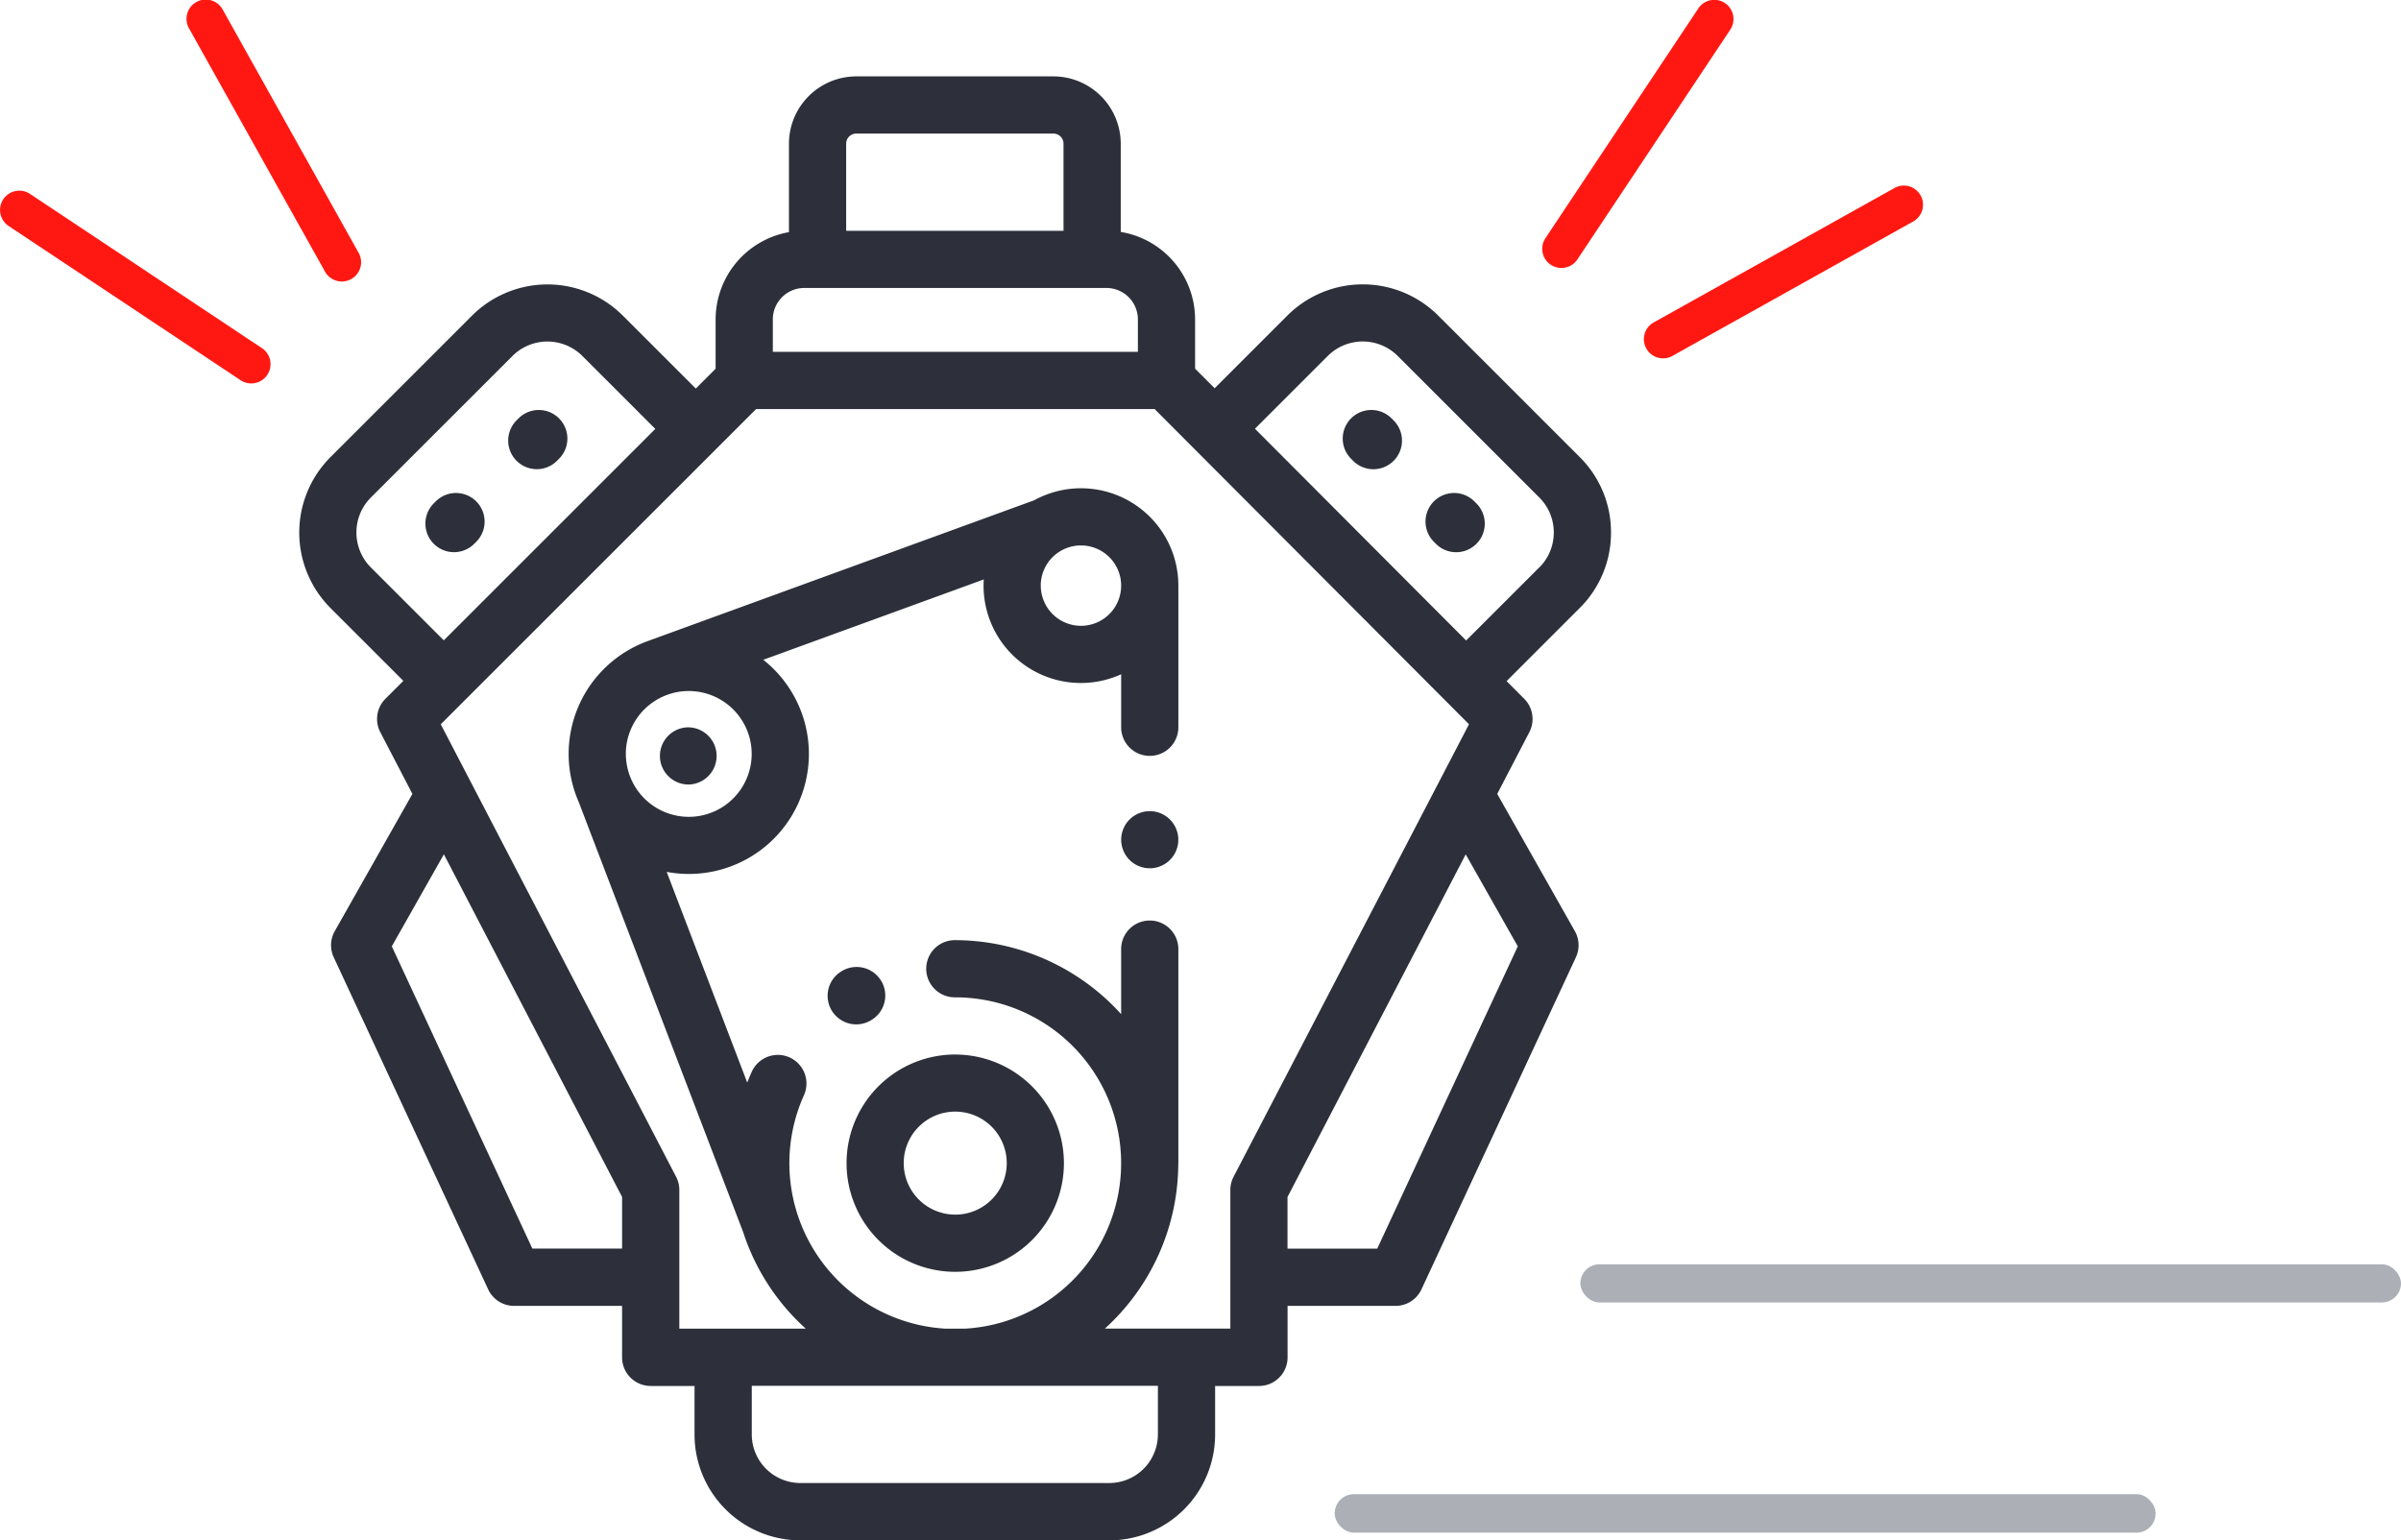 <svg id="hart.svg" xmlns="http://www.w3.org/2000/svg" width="214.407" height="137.594" viewBox="0 0 214.407 137.594">
  <defs>
    <style>
      .cls-1 {
        fill: #5a626e;
        opacity: 0.5;
      }

      .cls-2 {
        fill: #ff1812;
      }

      .cls-2, .cls-3 {
        fill-rule: evenodd;
      }

      .cls-3 {
        fill: #2d303a;
      }
    </style>
  </defs>
  <rect id="Прямоугольник_3" data-name="Прямоугольник 3" class="cls-1" x="141.125" y="112.937" width="73.282" height="3.407" rx="1.703" ry="1.703"/>
  <rect id="Прямоугольник_3-2" data-name="Прямоугольник 3" class="cls-1" x="119.188" y="133.469" width="73.312" height="3.437" rx="1.712" ry="1.712"/>
  <path id="Прямоугольник_3-3" data-name="Прямоугольник 3" class="cls-2" d="M634.457,886.019L655.983,874a1.712,1.712,0,0,1,1.671,2.988l-21.526,12.024A1.712,1.712,0,0,1,634.457,886.019Z" transform="translate(-486.781 -857.219)"/>
  <path id="Прямоугольник_3-4" data-name="Прямоугольник 3" class="cls-2" d="M624.789,878.493l13.652-20.523a1.712,1.712,0,0,1,2.852,1.9l-13.652,20.523A1.712,1.712,0,0,1,624.789,878.493Z" transform="translate(-486.781 -857.219)"/>
  <path id="Прямоугольник_3-5" data-name="Прямоугольник 3" class="cls-2" d="M515.767,881.414l-12.1-21.648a1.722,1.722,0,1,1,3.006-1.68l12.094,21.648A1.721,1.721,0,1,1,515.767,881.414Z" transform="translate(-486.781 -857.219)"/>
  <path id="Прямоугольник_3-6" data-name="Прямоугольник 3" class="cls-2" d="M508.2,891.138l-20.645-13.73a1.722,1.722,0,0,1,1.906-2.869L510.1,888.27A1.722,1.722,0,1,1,508.2,891.138Z" transform="translate(-486.781 -857.219)"/>
  <path id="Фигура_11" data-name="Фигура 11" class="cls-3" d="M630.642,904.785a9.462,9.462,0,0,0-2.79-6.736l-12.64-12.639a9.529,9.529,0,0,0-13.474,0l-6.491,6.49-1.745-1.75v-4.4a7.929,7.929,0,0,0-6.64-7.813v-7.882a6.02,6.02,0,0,0-6.014-6.013h-17.6a6.02,6.02,0,0,0-6.014,6.013v7.9a7.929,7.929,0,0,0-6.549,7.8v4.4l-1.771,1.771-6.51-6.509a9.526,9.526,0,0,0-13.474,0l-12.64,12.638a9.539,9.539,0,0,0,0,13.473l6.51,6.51-1.6,1.6a2.552,2.552,0,0,0-.46,2.983l2.868,5.516-6.933,12.257a2.552,2.552,0,0,0-.093,2.334l13.792,29.665a2.554,2.554,0,0,0,2.316,1.477h9.642v4.6a2.555,2.555,0,0,0,2.554,2.554h3.916v4.341a9.461,9.461,0,0,0,9.45,9.45H585.84a9.46,9.46,0,0,0,9.45-9.45v-4.341h3.916a2.554,2.554,0,0,0,2.554-2.554v-4.6H611.4a2.554,2.554,0,0,0,2.316-1.477l13.792-29.665a2.555,2.555,0,0,0-.093-2.334l-6.933-12.256,2.868-5.516a2.555,2.555,0,0,0-.458-2.982l-1.574-1.579,6.53-6.53A9.462,9.462,0,0,0,630.642,904.785Zm-68.3-34.729a0.905,0.905,0,0,1,.905-0.905h17.6a0.906,0.906,0,0,1,.906.905v7.778H562.343v-7.778Zm-6.549,15.695a2.812,2.812,0,0,1,2.81-2.809h26.981a2.813,2.813,0,0,1,2.81,2.809v2.9h-32.6v-2.9ZM519.9,907.909a4.425,4.425,0,0,1,0-6.249l12.64-12.639a4.419,4.419,0,0,1,6.249,0l6.511,6.51-18.889,18.888Zm22.433,60.843h-8.013l-12.551-27,4.651-8.221,15.913,30.607v4.611h0Zm47.846,16.6a4.346,4.346,0,0,1-4.342,4.341H558.256a4.346,4.346,0,0,1-4.342-4.341v-4.342h36.268v4.342Zm6.758-23.014a2.556,2.556,0,0,0-.287,1.178V975.9H585.445A19.981,19.981,0,0,0,592,961.259c0-.046.007-0.09,0.007-0.137V942a2.554,2.554,0,0,0-5.108,0v5.809A20.034,20.034,0,0,0,572.07,941.2h-0.025a2.554,2.554,0,0,0,0,5.108h0.023a14.814,14.814,0,0,1,7.551,27.568,14.724,14.724,0,0,1-6.67,2.028H571.2a14.807,14.807,0,0,1-12.614-20.881,2.555,2.555,0,0,0-4.658-2.1q-0.223.5-.419,1l-7.193-18.821a10.719,10.719,0,0,0,8.624-18.946l19.691-7.177c-0.011.181-.019,0.363-0.019,0.548A8.692,8.692,0,0,0,586.9,917.45v4.736a2.554,2.554,0,1,0,5.108,0V909.532a8.695,8.695,0,0,0-12.879-7.624l-34.366,12.526-0.044.018a10.72,10.72,0,0,0-6.262,14.4l14.661,38.358c0,0.013.011,0.024,0.016,0.037a19.882,19.882,0,0,0,5.6,8.655H547.444V963.517a2.556,2.556,0,0,0-.287-1.178L526.14,921.916,554.3,893.76h35.59l28.071,28.154Zm-54.27-37.773a5.619,5.619,0,1,1,5.619,5.619A5.624,5.624,0,0,1,542.67,924.566Zm37.052-15.034a3.59,3.59,0,1,1,3.589,3.59A3.593,3.593,0,0,1,579.722,909.532Zm42.6,32.223-12.551,27h-8.013v-4.611l15.913-30.607Zm1.915-33.846-6.526,6.525-18.86-18.916,6.5-6.5a4.419,4.419,0,0,1,6.249,0l12.64,12.639A4.419,4.419,0,0,1,624.24,907.909Zm-58.752,36.953a2.555,2.555,0,0,0-3.5-.914l-0.03.018a2.554,2.554,0,0,0,2.58,4.409l0.031-.019A2.553,2.553,0,0,0,565.488,944.862Zm6.6,6.555a9.705,9.705,0,1,0,9.706,9.7A9.716,9.716,0,0,0,572.087,951.417Zm0,14.3a4.6,4.6,0,1,1,4.6-4.6A4.6,4.6,0,0,1,572.087,965.719Zm-23.773-43.527h-0.039a2.554,2.554,0,0,0-.011,5.108H548.3A2.554,2.554,0,0,0,548.314,922.192Zm42.946,8.234a2.551,2.551,0,1,0,.749,1.806A2.572,2.572,0,0,0,591.26,930.426Zm27.366-28.235-0.18-.181a2.554,2.554,0,1,0-3.617,3.607l0.18,0.181A2.554,2.554,0,0,0,618.626,902.191Zm-7.393-7.415-0.18-.181a2.554,2.554,0,1,0-3.617,3.607l0.18,0.181A2.554,2.554,0,0,0,611.233,894.776ZM536.7,894.59a2.555,2.555,0,0,0-3.612,0l-0.18.181a2.554,2.554,0,0,0,3.617,3.607l0.18-.181A2.554,2.554,0,0,0,536.7,894.59Zm-7.393,7.415a2.555,2.555,0,0,0-3.612,0l-0.18.181a2.554,2.554,0,1,0,3.617,3.607l0.18-.181A2.554,2.554,0,0,0,529.309,902.005Z" transform="translate(-486.781 -857.219)"/>
</svg>

